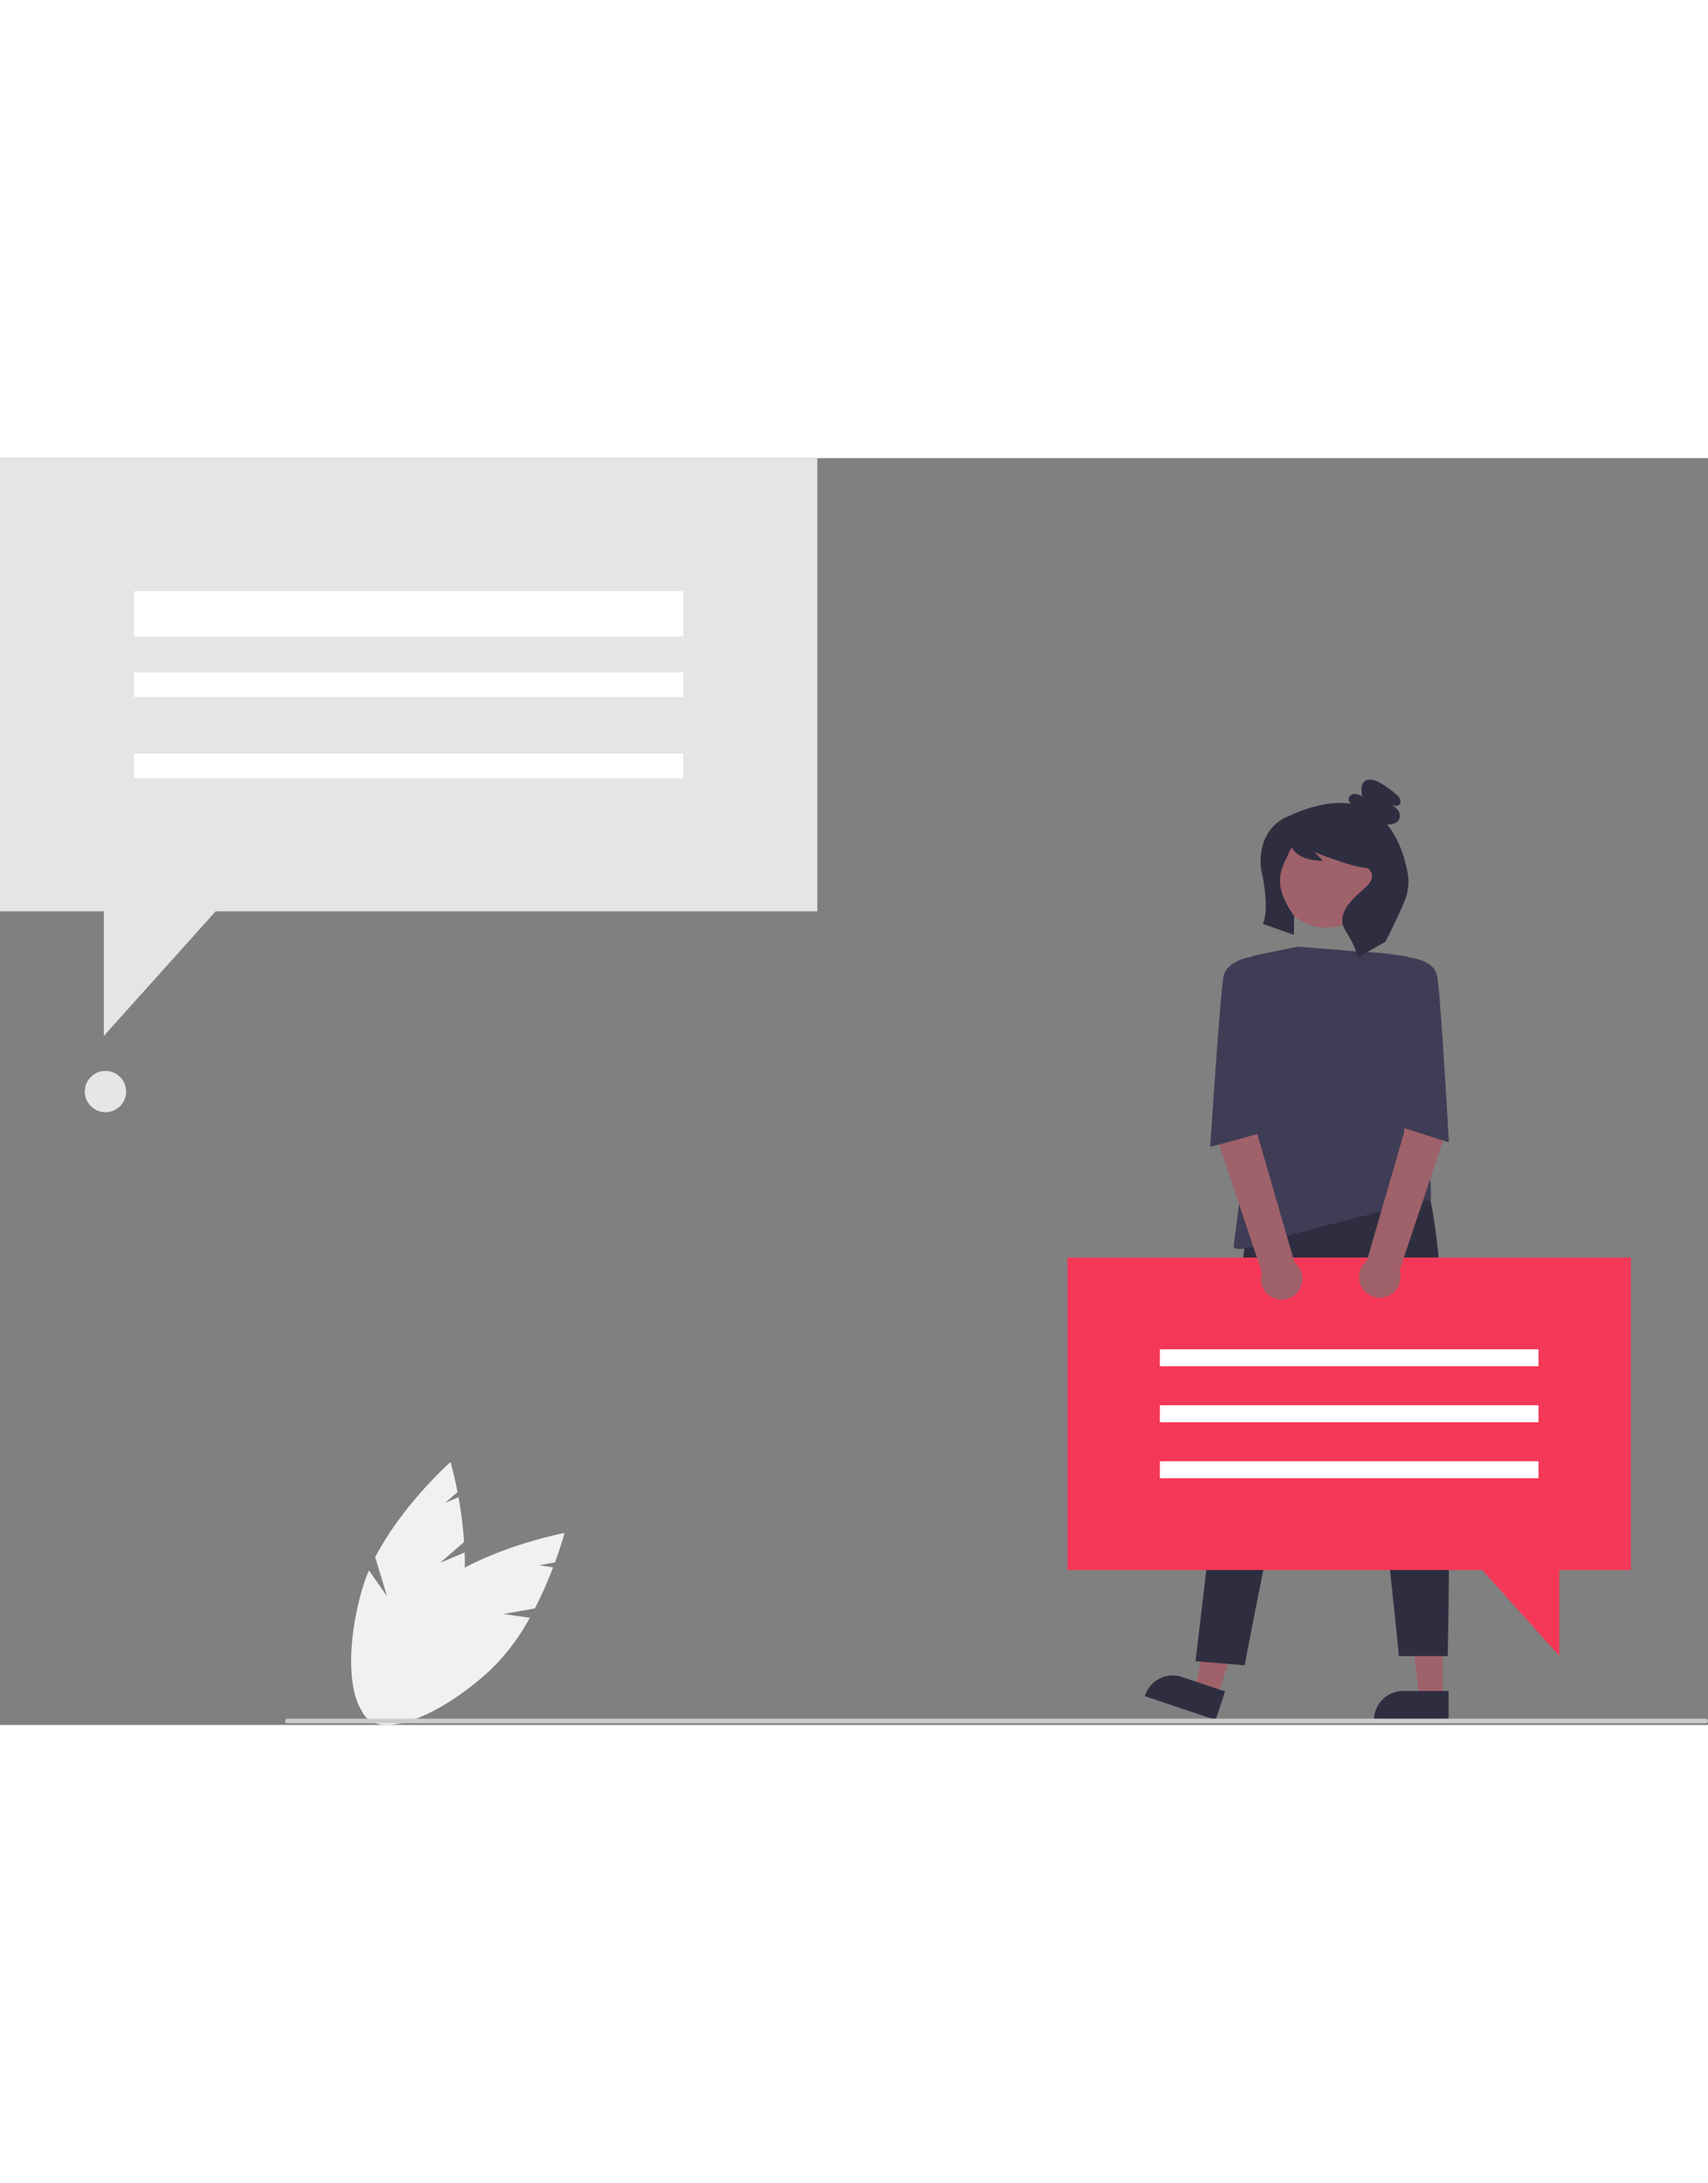 <svg xmlns="http://www.w3.org/2000/svg" data-name="Layer 1" width="470.2" height="600.749" viewBox="0 0 744.2 551.749" xmlns:xlink="http://www.w3.org/1999/xlink"><rect x="0" y="0" width="744.2" height="551.749" fill="#808080" stroke="none"/><polygon points="356.109 197.381 93.963 197.381 45.233 251.661 45.233 197.381 0 197.381 0 0 356.109 0 356.109 197.381" fill="#e5e5e5"/><rect x="58.393" y="57.981" width="239.325" height="19.692" fill="#fff"/><rect x="58.393" y="93.345" width="239.325" height="10.692" fill="#fff"/><rect x="58.393" y="128.709" width="239.325" height="10.692" fill="#fff"/><circle cx="45.954" cy="275.884" r="9" fill="#e6e6e6"/><polygon points="628.598 540.263 618.514 540.263 613.716 501.367 628.599 501.367 628.598 540.263" fill="#9f616a"/><path d="M859.069,724.164l-32.515-.001v-.411a12.657,12.657,0,0,1,12.656-12.656h.001l19.859.001Z" transform="translate(-227.9 -174.125)" fill="#2f2e41"/><polygon points="530.313 539.464 520.752 536.259 528.567 497.855 542.678 502.586 530.313 539.464" fill="#9f616a"/><path d="M757.544,723.675,726.716,713.339l.131-.39a12.657,12.657,0,0,1,16.022-7.977l.001 0,18.829,6.313Z" transform="translate(-227.9 -174.125)" fill="#2f2e41"/><path d="M770.644,513.37,748.807,698.099l21.418,1.806s33.69-181.623,44.077-160.108,23.112,156.076,23.112,156.076h21.257S864.121,485.92,841.865,475.534Z" transform="translate(-227.9 -174.125)" fill="#2f2e41"/><circle cx="806.061" cy="357.445" r="21.515" transform="matrix(0.173, -0.985, 0.985, 0.173, 86.283, 915.138)" fill="#9f616a"/><path d="M793.271,386.879l27.45,2.226s21.886.371,30.788,6.306-8.532,42.658-8.532,42.658-4.532,14.56-1.113,21.144c11.096,21.362,9.451,37.813,9.451,37.813s-22.805,5.216-62.125,15.603c0,0-24.482,9.645-23.74,4.451s8.161-64.544,8.161-64.544v-61.576Z" transform="translate(-227.9 -174.125)" fill="#3f3d56"/><path d="M841.291,355.115c-1.098-6.127-3.558-14.818-9.039-21.408.173.001.345.009.517.004,1.884-.055,4.027-.649,4.805-2.365a4.104,4.104,0,0,0-.751-4.094,12.086,12.086,0,0,0-3.429-2.679c1.322.802,3.19,1.548,4.245.417a2.29,2.29,0,0,0,.259-2.445,6.066,6.066,0,0,0-1.649-1.989,40.545,40.545,0,0,0-7.25-5.116c-2.01-1.111-4.654-2.003-6.459-.582-1.838,1.447-1.543,4.266-1.071,6.557a7.543,7.543,0,0,0-3.377-1.019,2.586,2.586,0,0,0-2.591,1.99,2.656,2.656,0,0,0,1.197,2.32c-7.094-1.167-16.158.157-27.745,5.519,0,0-11.236,3.745-11.806,18.536a26.239,26.239,0,0,0,.78,7.023c.633,2.681,2.885,15.835.184,21.15l13.531,4.821.155-8.105c-10.516-15.18-5.321-20.751-1.227-29.881a.097.097,0,0,1,.172-.013c.757,1.298,3.656,5.749,13.635,5.749l-3.856-3.856s16.967,6.941,23.137,6.941c0,0,4.627,3.085,0,7.712s-14.755,11.438-9.356,19.922,4.934,11.493,4.934,11.493l12.34-6.941s7.537-14.912,8.874-19.303A22.15,22.15,0,0,0,841.291,355.115Z" transform="translate(-227.9 -174.125)" fill="#2f2e41"/><polygon points="465.118 348.182 710.597 348.182 710.597 484.244 679.416 484.244 679.416 521.661 645.825 484.244 465.118 484.244 465.118 348.182" fill="#f63858"/><rect x="505.37" y="388.15" width="164.975" height="7.37" fill="#fff"/><rect x="505.37" y="412.528" width="164.975" height="7.37" fill="#fff"/><rect x="505.37" y="436.906" width="164.975" height="7.37" fill="#fff"/><path d="M854.198,435.125l-14.398,3.5-.109,29.14-16.194,55.894a9.047,9.047,0,1,0,14.217,4.306l19.36-57.863Z" transform="translate(-227.9 -174.125)" fill="#9f616a"/><path d="M758.369,434.513l17.273,4.935.109,29.14,16.194,55.894a9.047,9.047,0,1,1-14.217,4.306l-19.36-57.863Z" transform="translate(-227.9 -174.125)" fill="#9f616a"/><path d="M832.591,392.443l3.568-1.163a8.12,8.12,0,0,1,6.076.422h0s10.386.742,11.87,8.161,5.092,72.263,5.092,72.263l-22-7Z" transform="translate(-227.9 -174.125)" fill="#3f3d56"/><path d="M782.514,392.443l-6.316-.318-2-1s-11.715,1.318-13.199,8.736-5.801,74.263-5.801,74.263l22-6Z" transform="translate(-227.9 -174.125)" fill="#3f3d56"/><path d="M419.676,655.277l10.428-9.097a174.184,174.184,0,0,0-2.439-19.481l-5.755,2.435,5.339-4.657c-1.536-7.952-3.057-13.12-3.057-13.12s-21.04,18.684-32.814,41.477l5.165,16.99-7.889-11.235a70.472,70.472,0,0,0-2.998,8.333c-8.21,28.638-5.512,54.535,6.026,57.843s27.546-17.227,35.755-45.865a92.776,92.776,0,0,0,2.892-28.129Z" transform="translate(-227.9 -174.125)" fill="#f1f1f1"/><path d="M447.29,677.545l13.629-2.397a174.18,174.18,0,0,0,7.982-17.937l-6.185-.89,6.978-1.227c2.795-7.601,4.165-12.812,4.165-12.812s-27.669,5.119-49.529,18.544l-4.361,17.214-.946-13.695a70.463,70.463,0,0,0-6.874,5.583C390.318,690.2,379.241,713.764,387.408,722.559s32.485-.509,54.316-20.781a92.773,92.773,0,0,0,17.015-22.585Z" transform="translate(-227.9 -174.125)" fill="#f1f1f1"/><path d="M971.1,725.125h-618a1,1,0,0,1,0-2h618a1,1,0,0,1,0,2Z" transform="translate(-227.9 -174.125)" fill="#cbcbcb"/></svg>